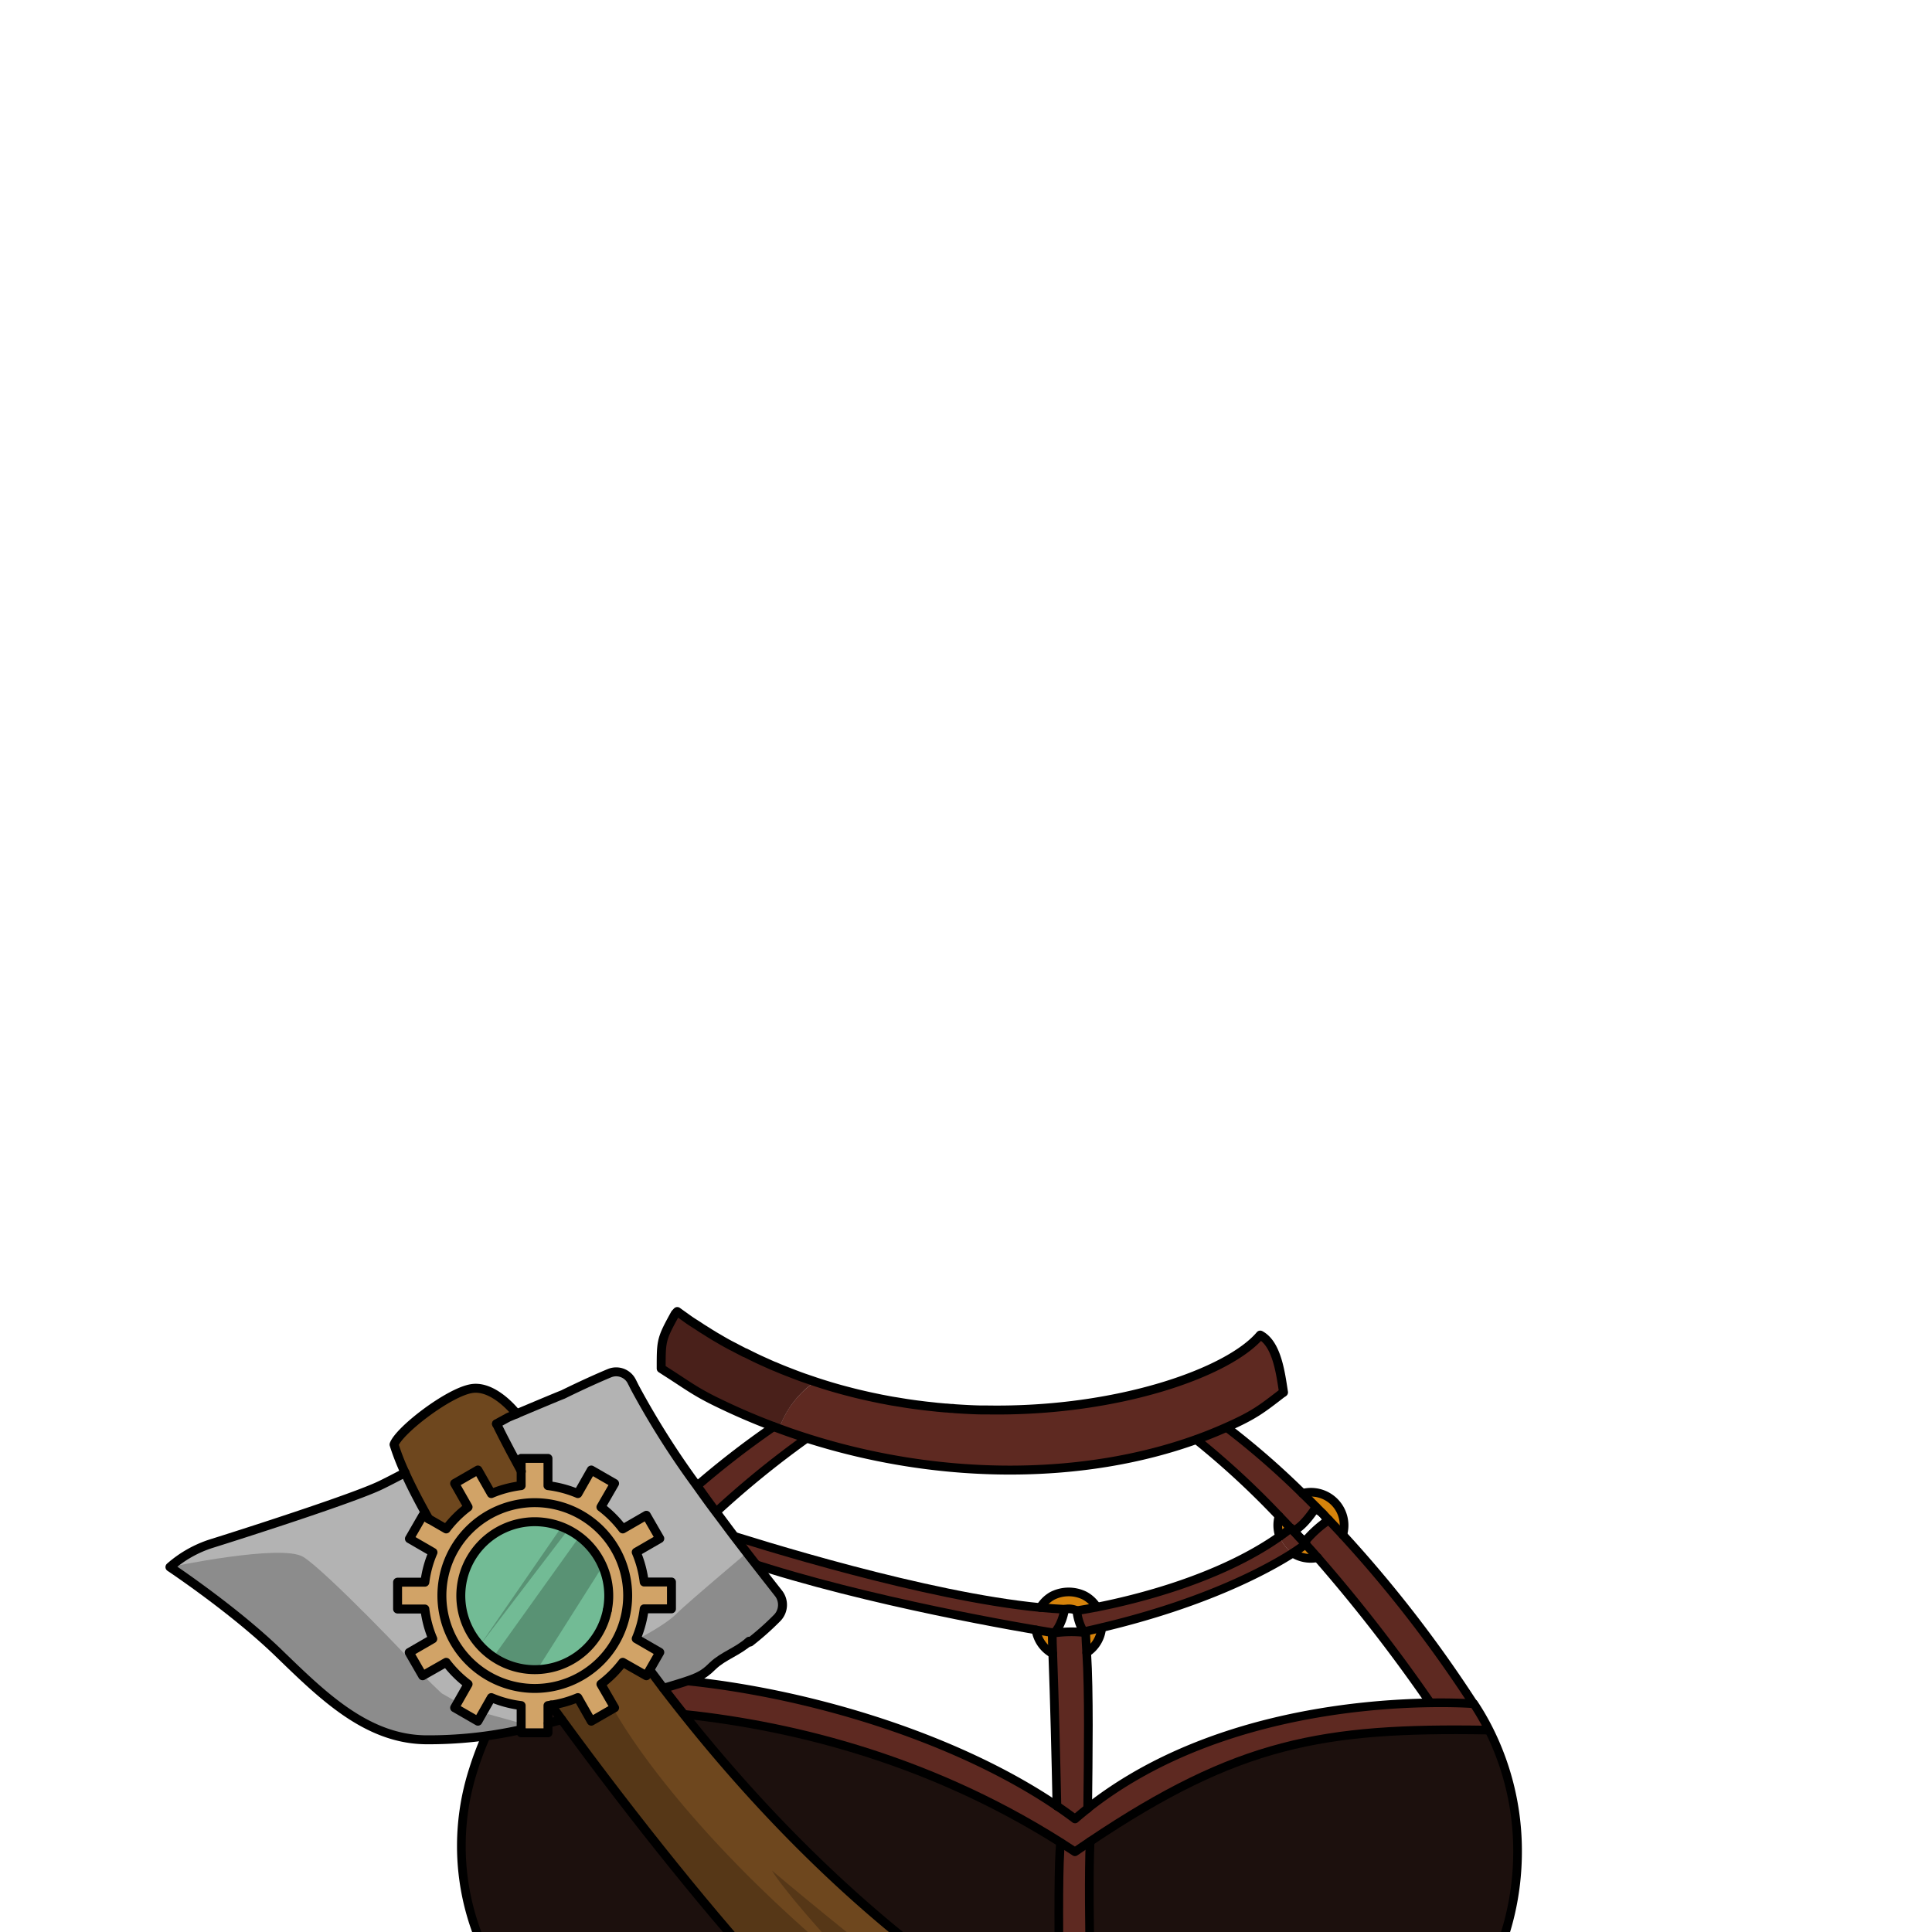 <svg xmlns="http://www.w3.org/2000/svg" viewBox="0 0 432 432">
  <defs>
    <style>.GUNDAN_CAT_OUTFIT_CAT_OUTFIT_25_cls-1{isolation:isolate;}.GUNDAN_CAT_OUTFIT_CAT_OUTFIT_25_cls-2{fill:#d6830b;}.GUNDAN_CAT_OUTFIT_CAT_OUTFIT_25_cls-3{fill:#5e2921;}.GUNDAN_CAT_OUTFIT_CAT_OUTFIT_25_cls-4{fill:#1c100d;}.GUNDAN_CAT_OUTFIT_CAT_OUTFIT_25_cls-5{fill:#a78958;}.GUNDAN_CAT_OUTFIT_CAT_OUTFIT_25_cls-13,.GUNDAN_CAT_OUTFIT_CAT_OUTFIT_25_cls-6{opacity:0.22;mix-blend-mode:multiply;}.GUNDAN_CAT_OUTFIT_CAT_OUTFIT_25_cls-7,.GUNDAN_CAT_OUTFIT_CAT_OUTFIT_25_cls-8{fill:none;stroke:#000;stroke-linecap:round;stroke-linejoin:round;}.GUNDAN_CAT_OUTFIT_CAT_OUTFIT_25_cls-7{stroke-width:2px;}.GUNDAN_CAT_OUTFIT_CAT_OUTFIT_25_cls-8{stroke-width:1.94px;}.GUNDAN_CAT_OUTFIT_CAT_OUTFIT_25_cls-9{fill:#6e471e;}.GUNDAN_CAT_OUTFIT_CAT_OUTFIT_25_cls-10{fill:#d1a367;}.GUNDAN_CAT_OUTFIT_CAT_OUTFIT_25_cls-11{fill:#72bb95;}.GUNDAN_CAT_OUTFIT_CAT_OUTFIT_25_cls-12{fill:#b3b3b3;}</style>
  </defs>
  <g class="GUNDAN_CAT_OUTFIT_CAT_OUTFIT_25_cls-1">
    <g id="Outfit">
      <path class="GUNDAN_CAT_OUTFIT_CAT_OUTFIT_25_cls-2" d="M286,339c.88.91,1.75,1.82,2.59,2.72-.81.64-1.64,1.26-2.49,1.85A7.36,7.36,0,0,1,286,339Z" />
      <path class="GUNDAN_CAT_OUTFIT_CAT_OUTFIT_25_cls-2" d="M231.64,364.45c2.62.45,4.11.68,4.11.68h0l-.47.06c0,1.54.07,3.07.12,4.57A7.35,7.35,0,0,1,231.64,364.45Z" />
      <path class="GUNDAN_CAT_OUTFIT_CAT_OUTFIT_25_cls-3" d="M244.54,476l-.41.14c-2.56.76-7.06-.4-7-.31,0-1.43,0-2.86,0-4.31.12-7.48-1.09-51.71,0-59.5l0,0c1.06.67,2.12,1.36,3.18,2.06,1.15-.79,2.28-1.56,3.39-2.3-.63,13.3.6,51.85.69,59.7C244.46,473,244.49,474.54,244.54,476Z" />
      <path class="GUNDAN_CAT_OUTFIT_CAT_OUTFIT_25_cls-3" d="M289.56,342.09a2.39,2.39,0,0,1-.37.17l-.54-.55,0,0c-.84-.9-1.71-1.81-2.59-2.72a184.42,184.42,0,0,0-18.53-17.05c2.38-.85,4.7-1.78,6.94-2.8l.12.27a179.33,179.33,0,0,1,16.66,14.53q1.56,1.51,3.06,3.05l-.34.49C293.26,338.47,291.4,341.11,289.56,342.09Z" />
      <path class="GUNDAN_CAT_OUTFIT_CAT_OUTFIT_25_cls-3" d="M292,345.33c-.32.23-1.26.94-2.88,2a7.28,7.28,0,0,1-1.48-1.26,7.38,7.38,0,0,1-1.47-2.49c.85-.59,1.68-1.21,2.49-1.85l0,0,1.72,1.85c.42.46.83.92,1.25,1.37Z" />
      <path class="GUNDAN_CAT_OUTFIT_CAT_OUTFIT_25_cls-3" d="M287.61,346a7.28,7.28,0,0,0,1.48,1.26c-5.64,3.59-19.45,11.15-42.75,16.66-1.31.32-2.66.62-4,.92a11.8,11.8,0,0,1-1.53-4.72h0s1.67-.24,4.47-.79c8.48-1.66,27.26-6.2,40.89-15.81A7.38,7.38,0,0,0,287.61,346Z" />
      <path class="GUNDAN_CAT_OUTFIT_CAT_OUTFIT_25_cls-4" d="M339.33,414c0,19.44-9,36.6-22.75,46.89-.58.44-1.18.87-1.78,1.29l-.56,1.2c-11.29,24.94-10.7,63.08-10.7,63.08H245.07c.08-13.12.53-31.32-.15-42.3a7.39,7.39,0,0,0-.48-12.71c0-3.2-.26-11.51-.47-21.14-.11-4.59-.21-9.48-.28-14.26-.15-9.75-.19-19,.06-24.3,33.09-22.2,52.07-25.51,88.72-24.91l.4-.19a58.35,58.35,0,0,1,3.72,9.16A61.08,61.08,0,0,1,339.33,414Z" />
      <path class="GUNDAN_CAT_OUTFIT_CAT_OUTFIT_25_cls-3" d="M329.34,380.76V381c-.88-.06-4.32-.27-9.51-.19a360.32,360.32,0,0,0-25.17-32.42c-.87-1-1.76-2-2.68-3l.12-.1-.39-.4a3,3,0,0,1,.18-.25,25.6,25.6,0,0,1,4.84-4.44l.39-.28c1.06,1.12,2.11,2.23,3.13,3.33A283.92,283.92,0,0,1,329.34,380.76Z" />
      <path class="GUNDAN_CAT_OUTFIT_CAT_OUTFIT_25_cls-2" d="M294.65,348.34a7.41,7.41,0,0,1-5.56-1c1.62-1,2.56-1.73,2.88-2C292.89,346.34,293.78,347.35,294.65,348.34Z" />
      <path class="GUNDAN_CAT_OUTFIT_CAT_OUTFIT_25_cls-2" d="M240.78,360.14h0a4.17,4.17,0,0,0-2.68-.31h0c-1.74-.08-3.57-.21-5.45-.39a7.37,7.37,0,0,1,2.66-2.6,8.09,8.09,0,0,1,7.24-.07,7.27,7.27,0,0,1,2.74,2.57C242.45,359.9,240.78,360.14,240.78,360.14Z" />
      <path class="GUNDAN_CAT_OUTFIT_CAT_OUTFIT_25_cls-3" d="M332.87,386.69l-.4.19c-36.65-.6-55.63,2.71-88.72,24.91-1.11.74-2.24,1.51-3.39,2.3-1.06-.7-2.12-1.39-3.18-2.06C175.83,373.17,111,383.4,111,383.4h0a48.39,48.39,0,0,1,3.89-6.19,86.39,86.39,0,0,1,11.81-1.81c32.66-2.83,80.2,8.47,109.68,28.46,1.38.93,2.72,1.89,4,2.86.94-.81,1.89-1.6,2.86-2.36h0c25.52-20.2,60-23.35,76.61-23.59,5.19-.08,8.63.13,9.51.19l.22,0A56.8,56.8,0,0,1,332.87,386.69Z" />
      <path class="GUNDAN_CAT_OUTFIT_CAT_OUTFIT_25_cls-2" d="M294.29,337q-1.5-1.53-3.06-3.05a7.4,7.4,0,0,1,9,9.27c-1-1.1-2.07-2.21-3.13-3.33l-1.2-1.25a3.44,3.44,0,0,0-.27-.27C295.2,337.88,294.75,337.42,294.29,337Z" />
      <path class="GUNDAN_CAT_OUTFIT_CAT_OUTFIT_25_cls-4" d="M294.29,337c.46.45.91.91,1.35,1.37a3.72,3.72,0,0,0-1.69-.88Z" />
      <path class="GUNDAN_CAT_OUTFIT_CAT_OUTFIT_25_cls-3" d="M243,369.49c.56,9,.35,22.91.22,34.86h0c-1,.76-1.92,1.55-2.86,2.36-1.3-1-2.64-1.93-4-2.86-.23-11.05-.54-23.49-.93-34.09-.05-1.5-.09-3-.12-4.57l.47-.06a27.88,27.88,0,0,1,6.54-.13l.47.07C242.82,366.58,242.9,368.05,243,369.49Z" />
      <path class="GUNDAN_CAT_OUTFIT_CAT_OUTFIT_25_cls-2" d="M242.31,364.87c1.37-.3,2.72-.6,4-.92a7.39,7.39,0,0,1-3.35,5.54c-.09-1.44-.17-2.91-.23-4.41l-.47-.07Z" />
      <path class="GUNDAN_CAT_OUTFIT_CAT_OUTFIT_25_cls-2" d="M153.74,344.16c1.19.52,2.43,1,3.7,1.55a7.39,7.39,0,0,1-6.92,1.69Q152.09,345.79,153.74,344.16Z" />
      <path class="GUNDAN_CAT_OUTFIT_CAT_OUTFIT_25_cls-3" d="M153.5,343.8a3.75,3.75,0,0,1,.24.36q-1.65,1.63-3.22,3.24a265.59,265.59,0,0,0-23.87,28,86.39,86.39,0,0,0-11.81,1.81A258,258,0,0,1,145.23,342q1.62-1.56,3.31-3.15l.37.3A25.71,25.71,0,0,1,153.5,343.8Z" />
      <path class="GUNDAN_CAT_OUTFIT_CAT_OUTFIT_25_cls-2" d="M147.19,335a7.42,7.42,0,0,1,7.55-1.8c-1.1.95-2.17,1.91-3.23,2.87l-1.42,1.29a3.45,3.45,0,0,0-.28.26l-1.27,1.18q-1.69,1.59-3.31,3.15A7.39,7.39,0,0,1,147.19,335Z" />
      <path class="GUNDAN_CAT_OUTFIT_CAT_OUTFIT_25_cls-3" d="M180.38,321.6a209.63,209.63,0,0,0-20.74,16.93c-.95.87-1.88,1.75-2.79,2.62l-1.79,1.72a3.48,3.48,0,0,0,.89-1.43c-1.78-1.08-3.49-3.83-4.12-4.86a5.44,5.44,0,0,0-.32-.51c1.06-1,2.13-1.92,3.23-2.87A196.27,196.27,0,0,1,173,319Q176.66,320.4,180.38,321.6Z" />
      <path class="GUNDAN_CAT_OUTFIT_CAT_OUTFIT_25_cls-5" d="M149.81,337.62a3.45,3.45,0,0,1,.28-.26,3.7,3.7,0,0,1,1.74-.78c.63,1,2.34,3.78,4.12,4.86a3.48,3.48,0,0,1-.89,1.43,3.7,3.7,0,0,1-1.56.93,25.71,25.71,0,0,0-4.59-4.7A3.63,3.63,0,0,1,149.81,337.62Z" />
      <path class="GUNDAN_CAT_OUTFIT_CAT_OUTFIT_25_cls-3" d="M287,311.33l-.22.17c-4.8,3.72-6.4,4.95-12.36,7.62-2.24,1-4.56,1.95-6.94,2.8-24.79,8.92-56.6,9.42-87.13-.32-2.06-.66-4.12-1.37-6.16-2.13A21.34,21.34,0,0,1,182.15,309c43.57,14.47,89.57,1.47,99.53-10.37C285.54,300.5,286.35,307.17,287,311.33Z" />
      <path class="GUNDAN_CAT_OUTFIT_CAT_OUTFIT_25_cls-3" d="M182.14,309l-.33.23a21.66,21.66,0,0,0-7.59,10.22L173,319q-6.5-2.44-12.85-5.55c-4.8-2.34-6.61-3.82-11.21-6.74l-1-.65-.1-.06,0,0c-.31-6.72,2-11,3.14-12.25h0l.39-.42.07-.07h0c.7.52,1.4,1,2.1,1.51s1.31.91,2,1.34,1.08.72,1.63,1.06,1,.62,1.45.91c.2.13.41.26.61.37.45.29.91.56,1.36.81,1.2.72,2.4,1.4,3.62,2l.39.21,1.92,1,.09,0,1.44.72q1.59.79,3.21,1.5c.61.28,1.23.56,1.85.82l.05,0h0c.84.37,1.68.72,2.53,1.05s1.43.56,2.14.83,1.65.62,2.49.9l1.65.57Z" />
      <path class="GUNDAN_CAT_OUTFIT_CAT_OUTFIT_25_cls-6" d="M182.14,309l-.33.23a21.66,21.66,0,0,0-7.59,10.22L173,319q-6.5-2.44-12.85-5.55c-4.8-2.34-6.61-3.82-11.21-6.74l-1-.65-.1-.06,0,0c0-6.28,2-11,3.14-12.25h0l.39-.42.07-.07h0c.7.52,1.4,1,2.1,1.51s1.31.91,2,1.34,1.08.72,1.63,1.06,1,.62,1.45.91c.2.13.41.26.61.37.45.29.91.56,1.36.81,1.2.72,2.4,1.4,3.62,2l.39.21,1.92,1,.09,0,1.44.72q1.59.79,3.21,1.5c.61.28,1.23.56,1.85.82l.05,0h0c.84.37,1.68.72,2.53,1.05s1.43.56,2.14.83,1.65.62,2.49.9l1.65.57Z" />
      <path class="GUNDAN_CAT_OUTFIT_CAT_OUTFIT_25_cls-3" d="M156.85,341.15c.11,0,1.09.37,2.77.91,10.37,3.36,47.52,14.94,73,17.39,1.88.18,3.71.31,5.45.39h0c-.67,3.83-2.35,5.29-2.35,5.29s-1.49-.23-4.11-.68c-12.39-2.13-50-9.07-74.2-18.74-1.27-.51-2.51-1-3.7-1.55l1.32-1.29Z" />
      <path class="GUNDAN_CAT_OUTFIT_CAT_OUTFIT_25_cls-4" d="M238.42,526.5H134c3.08-37.44-10-69.48-10-69.48-1-.91-2-1.85-3-2.81a63.28,63.28,0,0,1-11.5-15.62,55.7,55.7,0,0,1-3.66-42.88A71.44,71.44,0,0,1,111,383.4h0a135.47,135.47,0,0,1,16.91-1.19c23.27-.41,67.12,3.1,109.31,29.82l0,0c-.44,3.25-.48,12.84-.4,23.46.05,4.79.11,9.78.19,14.5.14,9.91.3,18.59.25,21.54a7.4,7.4,0,0,0,.13,12.92C237.82,497.71,238.18,513.8,238.42,526.5Z" />
      <path class="GUNDAN_CAT_OUTFIT_CAT_OUTFIT_25_cls-7" d="M287,311.33a1.09,1.09,0,0,1-.17.13l-.05,0c-4.8,3.72-6.4,4.95-12.36,7.62-2.24,1-4.56,1.95-6.94,2.8-24.79,8.92-56.6,9.42-87.13-.32l-.66-.21h0l-1.24-.41c-1.14-.38-2.28-.77-3.41-1.19l-.25-.09-.6-.22L173,319q-6.5-2.44-12.85-5.55c-4.8-2.34-6.61-3.82-11.21-6.74l-1-.65-.1-.06,0,0c0-6.28,0-6.56,3.14-12.25h0l.39-.42.07-.07h0c.7.52,1.4,1,2.1,1.51s1.31.91,2,1.34,1.08.72,1.63,1.06,1,.62,1.45.91c.2.13.41.26.61.37.45.29.91.56,1.36.81,1.2.72,2.4,1.4,3.62,2l.39.21,1.92,1,.09,0,1.44.72q1.59.79,3.21,1.5c.61.28,1.23.56,1.85.82l.05,0h0c.84.37,1.68.72,2.53,1.05s1.43.56,2.14.83,1.65.62,2.49.9h0l1.65.56.23.08.18.06c2.51.83,5,1.57,7.57,2.22.86.23,1.72.44,2.58.64s1.73.4,2.59.58l1.87.39,1.33.25c.65.13,1.3.25,2,.35l2.07.34.79.12c.76.11,1.51.22,2.26.31s1.45.19,2.17.26l1.68.18a5.7,5.7,0,0,0,.58.06l1.52.14c.44,0,.89.08,1.33.1.21,0,.42,0,.64.05l1.55.1,1.26.07c1.07.06,2.14.1,3.2.12l1.42,0c29.23.46,54-8.43,61-16.74h0C285.55,300.51,286.35,307.17,287,311.33Z" />
      <path class="GUNDAN_CAT_OUTFIT_CAT_OUTFIT_25_cls-8" d="M243.21,404.35c25.52-20.2,60-23.35,76.61-23.59,5.19-.08,8.63.13,9.51.19l.22,0a56.8,56.8,0,0,1,3.32,5.72A60.35,60.35,0,0,1,339.33,414c0,19.44-9,36.6-22.75,46.89-.58.44-1.18.87-1.78,1.29a49.71,49.71,0,0,1-28.24,8.84,50.68,50.68,0,0,1-37-16.32" />
      <path class="GUNDAN_CAT_OUTFIT_CAT_OUTFIT_25_cls-8" d="M231.7,454.27c-13.42,13.39-33.23,21.85-55.32,21.85-20.53,0-39.08-7.31-52.38-19.1-1-.91-2-1.85-3-2.81-11.11-11.11-17.84-25.6-17.84-41.45a55.7,55.7,0,0,1,2.68-17.05A71.44,71.44,0,0,1,111,383.4a48.39,48.39,0,0,1,3.89-6.19,86.39,86.39,0,0,1,11.81-1.81c32.66-2.83,80.2,8.47,109.68,28.46,1.38.93,2.72,1.89,4,2.86.94-.81,1.89-1.6,2.86-2.36" />
      <path class="GUNDAN_CAT_OUTFIT_CAT_OUTFIT_25_cls-8" d="M111,383.4S175.83,373.17,237.18,412c1.06.67,2.12,1.36,3.18,2.06,1.15-.79,2.28-1.56,3.39-2.3,33.09-22.2,52.07-25.51,88.72-24.91" />
      <path class="GUNDAN_CAT_OUTFIT_CAT_OUTFIT_25_cls-8" d="M149.81,337.62l-1.27,1.18q-1.69,1.59-3.31,3.15a258,258,0,0,0-30.39,35.26" />
      <path class="GUNDAN_CAT_OUTFIT_CAT_OUTFIT_25_cls-8" d="M173,319a196.27,196.27,0,0,0-18.23,14.19c-1.1.95-2.17,1.91-3.23,2.87l-1.42,1.29" />
      <path class="GUNDAN_CAT_OUTFIT_CAT_OUTFIT_25_cls-8" d="M180.38,321.6a209.63,209.63,0,0,0-20.74,16.93c-.95.87-1.88,1.75-2.79,2.62l-1.79,1.72-1.32,1.29q-1.65,1.63-3.22,3.24a265.59,265.59,0,0,0-23.87,28" />
      <path class="GUNDAN_CAT_OUTFIT_CAT_OUTFIT_25_cls-8" d="M148.91,339.1a3.63,3.63,0,0,1,.9-1.48,3.45,3.45,0,0,1,.28-.26,3.7,3.7,0,0,1,1.74-.78" />
      <path class="GUNDAN_CAT_OUTFIT_CAT_OUTFIT_25_cls-8" d="M153.5,343.8a3.7,3.7,0,0,0,1.56-.93,3.48,3.48,0,0,0,.89-1.43" />
      <path class="GUNDAN_CAT_OUTFIT_CAT_OUTFIT_25_cls-8" d="M154.74,333.2a7.4,7.4,0,0,0-9.51,8.75" />
      <path class="GUNDAN_CAT_OUTFIT_CAT_OUTFIT_25_cls-8" d="M150.52,347.4a7.39,7.39,0,0,0,6.92-1.69" />
      <path class="GUNDAN_CAT_OUTFIT_CAT_OUTFIT_25_cls-8" d="M159.64,338.53a7.27,7.27,0,0,1,0,3.53" />
      <path class="GUNDAN_CAT_OUTFIT_CAT_OUTFIT_25_cls-8" d="M153.74,344.16a3.75,3.75,0,0,0-.24-.36,25.71,25.71,0,0,0-4.59-4.7l-.37-.3" />
      <path class="GUNDAN_CAT_OUTFIT_CAT_OUTFIT_25_cls-8" d="M151.51,336.07a5.44,5.44,0,0,1,.32.51c.63,1,2.34,3.78,4.12,4.86a3.47,3.47,0,0,0,.37.21" />
      <path class="GUNDAN_CAT_OUTFIT_CAT_OUTFIT_25_cls-8" d="M295.91,338.61l1.2,1.25c1.06,1.12,2.11,2.23,3.13,3.33a283.92,283.92,0,0,1,29.1,37.57" />
      <path class="GUNDAN_CAT_OUTFIT_CAT_OUTFIT_25_cls-8" d="M274.57,319.39a179.33,179.33,0,0,1,16.66,14.53q1.56,1.51,3.06,3.05c.46.45.91.91,1.35,1.37" />
      <path class="GUNDAN_CAT_OUTFIT_CAT_OUTFIT_25_cls-8" d="M288.65,341.71l1.72,1.85c.42.46.83.92,1.25,1.37l.35.4c.92,1,1.81,2,2.68,3a360.32,360.32,0,0,1,25.17,32.42" />
      <path class="GUNDAN_CAT_OUTFIT_CAT_OUTFIT_25_cls-8" d="M267.51,321.92A184.42,184.42,0,0,1,286,339c.88.91,1.75,1.82,2.59,2.72" />
      <path class="GUNDAN_CAT_OUTFIT_CAT_OUTFIT_25_cls-8" d="M296.72,340.14a3.72,3.72,0,0,0-.81-1.53,3.44,3.44,0,0,0-.27-.27,3.72,3.72,0,0,0-1.69-.88" />
      <path class="GUNDAN_CAT_OUTFIT_CAT_OUTFIT_25_cls-8" d="M291,344.08a3.24,3.24,0,0,1-.6-.52,2.59,2.59,0,0,1-.32-.42,3.25,3.25,0,0,1-.49-1.05h0" />
      <path class="GUNDAN_CAT_OUTFIT_CAT_OUTFIT_25_cls-8" d="M291.88,344.58a3.93,3.93,0,0,1-.88-.47" />
      <path class="GUNDAN_CAT_OUTFIT_CAT_OUTFIT_25_cls-8" d="M291.23,333.92a7.4,7.4,0,0,1,9,9.27" />
      <path class="GUNDAN_CAT_OUTFIT_CAT_OUTFIT_25_cls-8" d="M289.09,347.29a7.41,7.41,0,0,0,5.56,1" />
      <path class="GUNDAN_CAT_OUTFIT_CAT_OUTFIT_25_cls-8" d="M286.14,343.54A7.36,7.36,0,0,1,286,339" />
      <path class="GUNDAN_CAT_OUTFIT_CAT_OUTFIT_25_cls-8" d="M297.11,339.86l-.39.28a25.6,25.6,0,0,0-4.84,4.44,3,3,0,0,0-.18.25l-.08.1" />
      <path class="GUNDAN_CAT_OUTFIT_CAT_OUTFIT_25_cls-8" d="M294.3,337a0,0,0,0,0,0,0l-.34.49c-.69,1-2.55,3.65-4.39,4.63a2.39,2.39,0,0,1-.37.17h0" />
      <path class="GUNDAN_CAT_OUTFIT_CAT_OUTFIT_25_cls-8" d="M237.16,412.06c-1,7.79.16,52,0,59.5,0,1.45,0,2.88,0,4.31,0,.65,0,1.29,0,1.93" />
      <path class="GUNDAN_CAT_OUTFIT_CAT_OUTFIT_25_cls-8" d="M243.75,411.79c-.63,13.3.6,51.85.69,59.7,0,1.54.05,3.05.1,4.55l.06,1.76q.12,3.29.32,6.4c.68,11,.23,29.18.15,42.3" />
      <path class="GUNDAN_CAT_OUTFIT_CAT_OUTFIT_25_cls-8" d="M235.28,365.2c0,1.54.07,3.07.12,4.57.39,10.6.7,23,.93,34.09" />
      <path class="GUNDAN_CAT_OUTFIT_CAT_OUTFIT_25_cls-8" d="M242.76,365.08c.06,1.5.14,3,.23,4.41.56,9,.35,22.91.22,34.86h0" />
      <path class="GUNDAN_CAT_OUTFIT_CAT_OUTFIT_25_cls-8" d="M240.78,360.15a4.17,4.17,0,0,0-2.68-.31" />
      <path class="GUNDAN_CAT_OUTFIT_CAT_OUTFIT_25_cls-8" d="M231.64,364.45a7.35,7.35,0,0,0,3.76,5.32" />
      <path class="GUNDAN_CAT_OUTFIT_CAT_OUTFIT_25_cls-8" d="M245.25,359.35a7.27,7.27,0,0,0-2.74-2.57,8.09,8.09,0,0,0-7.24.07,7.37,7.37,0,0,0-2.66,2.6" />
      <path class="GUNDAN_CAT_OUTFIT_CAT_OUTFIT_25_cls-8" d="M246.34,364a7.39,7.39,0,0,1-3.35,5.54" />
      <path class="GUNDAN_CAT_OUTFIT_CAT_OUTFIT_25_cls-8" d="M235.28,365.2l.47-.06a27.88,27.88,0,0,1,6.54-.13l.47.07" />
      <path class="GUNDAN_CAT_OUTFIT_CAT_OUTFIT_25_cls-8" d="M156.84,341.15h0c.11,0,1.09.37,2.77.91,10.37,3.36,47.52,14.94,73,17.39,1.88.18,3.71.31,5.45.39h0c-.67,3.83-2.35,5.29-2.35,5.29s-1.49-.23-4.11-.68c-12.39-2.13-50-9.07-74.2-18.74-1.27-.51-2.51-1-3.7-1.55" />
      <path class="GUNDAN_CAT_OUTFIT_CAT_OUTFIT_25_cls-8" d="M240.78,360.15h0s1.67-.24,4.47-.79c8.48-1.66,27.26-6.2,40.89-15.81.85-.59,1.68-1.21,2.49-1.85l0,0,.54.55.86.88.92.94,0,0c.31.33.54.56.7.72l.39.4-.12.1c-.32.23-1.26.94-2.88,2-5.64,3.59-19.45,11.15-42.75,16.66-1.31.32-2.66.62-4,.92A11.8,11.8,0,0,1,240.78,360.15Z" />
      <path class="GUNDAN_CAT_OUTFIT_CAT_OUTFIT_25_cls-9" d="M309.78,485.59c0,3.44-.14,7.8-.59,12.06A45.56,45.56,0,0,1,307,508.22a45.29,45.29,0,0,1-5.53-.32l-1.57-.17-3.23-.35-3.07-.45-4.95-.73-.58-.09c-4.4-.94-8.91-2.11-13.48-3.47l-.05,0a266.27,266.27,0,0,1-51.81-22.22c-.66-.36-1.32-.72-2-1.1l-3.42-2-1.31-.78C199,466.47,184,455.1,173.73,444.12c-3.79-4.07-8-8.79-12.36-14l-.32-.38c-3.75-4.41-7.65-9.14-11.62-14.09l-.12-.15a1.15,1.15,0,0,0-.14-.17c-7.83-9.76-15.93-20.34-23.59-30.84-.71-1-1.42-1.94-2.1-2.9-.1-.12-.18-.24-.27-.36a24.54,24.54,0,0,0,6-1.69l.29.5.11.19a.93.93,0,0,1,.05.1l2.4,4.16h0l.18.32,4.82-2.78.06,0,.33-.19-3-5.28a24.79,24.79,0,0,0,4.88-4.88l5.28,3,.71-1.24c1,1.33,2,2.67,3,4h0c15.33,20.05,35.27,42,59.49,60.46q9.09,6.92,17.54,12.37c6.62,4.31,12.93,8,18.9,11.11C281,480.67,304.65,479.48,309.65,479v.26Z" />
      <path class="GUNDAN_CAT_OUTFIT_CAT_OUTFIT_25_cls-10" d="M150.24,353.78v6h-6.1a24.78,24.78,0,0,1-1.78,6.67l5.27,3.05-2.29,4-.71,1.24-5.28-3a24.79,24.79,0,0,1-4.88,4.88l3.05,5.28-5.21,3-3-5.27a24.67,24.67,0,0,1-6.05,1.69l-.63.09v6.09h-6v-6.09a24.78,24.78,0,0,1-6.67-1.78l-3,5.27-5.2-3,3-5.28a25.12,25.12,0,0,1-4.89-4.88l-5.27,3-3-5.2,5.27-3.05A24.4,24.4,0,0,1,95,359.79h-6.1v-6H95a24.4,24.4,0,0,1,1.77-6.67l-5.27-3.05,3-5.2,1.34.77h0l3.93,2.27a24.89,24.89,0,0,1,4.89-4.89l-3-5.28,5.2-3,3,5.27a24.78,24.78,0,0,1,6.67-1.78v-6.09h6v6.09a25,25,0,0,1,6.68,1.78l3-5.27,5.21,3L134.47,337a24.58,24.58,0,0,1,4.88,4.89l5.28-3.05,3,5.2-5.27,3.05a24.78,24.78,0,0,1,1.78,6.67Zm-9.89,3a20.77,20.77,0,1,0-20.76,20.76A20.76,20.76,0,0,0,140.35,356.79Z" />
      <path class="GUNDAN_CAT_OUTFIT_CAT_OUTFIT_25_cls-11" d="M119.05,340.27a16.53,16.53,0,0,1,16.74,19.8h0a16.53,16.53,0,1,1-16.74-19.81Z" />
      <path class="GUNDAN_CAT_OUTFIT_CAT_OUTFIT_25_cls-10" d="M119.59,336a20.77,20.77,0,1,1-20.77,20.77A20.76,20.76,0,0,1,119.59,336Zm16.52,21.31a16.5,16.5,0,1,0-.32,2.75h0A16.54,16.54,0,0,0,136.11,357.33Z" />
      <path class="GUNDAN_CAT_OUTFIT_CAT_OUTFIT_25_cls-12" d="M173.73,361.83a63.07,63.07,0,0,1-6,5.33l-.17-.2c-2.47,2.29-5.77,3.25-8.11,5.49l-.15.14c-2.26,2.26-3.72,2.74-9.66,4.53l-.6.18-.65.19h0l-1.13-1.5h0c-.56-.74-1.11-1.48-1.65-2.21l-.23-.3.92-1.6,1.36-2.36-.41-.24-4.86-2.81a24.79,24.79,0,0,0,1.79-6.67h6.09v-6h-6.09a24.79,24.79,0,0,0-1.79-6.67l5.27-3.05-3-5.2-5.27,3.05a24.84,24.84,0,0,0-4.88-4.89l3.05-5.28-5.22-3-3,5.27a25.15,25.15,0,0,0-6.68-1.78v-6.09h-6V329c-3.67-6.66-5.54-10.61-5.54-10.61l2.69-1.47,1.79-.75.55-.24c3.1-1.3,8.36-3.52,9.86-4.1,0,0,5.22-2.6,10.36-4.75a3.9,3.9,0,0,1,5,1.81l.06.11s0,.07.05.1c.21.43.43.87.66,1.31a185.57,185.57,0,0,0,13.73,21.7l.1.14c1.42,2,2.85,4,4.26,5.86s2.75,3.69,4.06,5.42l2.84,3.7c2.92,3.78,5.41,6.94,7.08,9.07A4.18,4.18,0,0,1,173.73,361.83Z" />
      <path class="GUNDAN_CAT_OUTFIT_CAT_OUTFIT_25_cls-12" d="M106.86,384.83l-5.2-3,3-5.28a25.12,25.12,0,0,1-4.89-4.88l-5.27,3-3-5.2,5.27-3.05A24.4,24.4,0,0,1,95,359.79h-6.1v-6H95a24.4,24.4,0,0,1,1.77-6.67l-5.27-3.05,3-5.2,1.34.77c-2.13-3.79-3.93-7.26-5.31-10.33-2.24,1.17-4.14,2.15-5.38,2.75-6.12,3-32.33,11.36-37.92,13.1A25.93,25.93,0,0,0,38,350.4s6.24,4.16,13.3,9.72c3.57,2.81,7.35,6,10.64,9.15,9.78,9.44,19.74,19.57,33.2,19.75a94.87,94.87,0,0,0,21.42-2.28v-5.4a24.78,24.78,0,0,1-6.67-1.78Z" />
      <path class="GUNDAN_CAT_OUTFIT_CAT_OUTFIT_25_cls-9" d="M116.58,329v3.25a24.78,24.78,0,0,0-6.67,1.78l-3-5.27-5.2,3,3,5.28a24.89,24.89,0,0,0-4.89,4.89l-3.93-2.27h0c-2.13-3.79-3.93-7.26-5.31-10.33A52,52,0,0,1,88.11,323c1.17-3.15,12.24-11.65,17.36-12.47s10.06,5.66,10.06,5.66l-1.79.75-2.7,1.47S112.91,322.32,116.58,329Z" />
      <path class="GUNDAN_CAT_OUTFIT_CAT_OUTFIT_25_cls-7" d="M140.35,356.79A20.77,20.77,0,1,1,119.59,336,20.76,20.76,0,0,1,140.35,356.79Z" />
      <path class="GUNDAN_CAT_OUTFIT_CAT_OUTFIT_25_cls-7" d="M95.89,339.63l-1.34-.77-3,5.2,5.27,3.05A24.4,24.4,0,0,0,95,353.78h-6.1v6H95a24.4,24.4,0,0,0,1.77,6.67l-5.27,3.05,3,5.2,5.27-3a25.12,25.12,0,0,0,4.89,4.88l-3,5.28,5.2,3,3-5.27a24.78,24.78,0,0,0,6.67,1.78v6.09h6v-6.09l.63-.09a24.67,24.67,0,0,0,6.05-1.69l3,5.27,5.21-3-3.05-5.28a24.79,24.79,0,0,0,4.88-4.88l5.28,3,.71-1.24,2.29-4-5.27-3.05a24.78,24.78,0,0,0,1.78-6.67h6.1v-6h-6.1a24.78,24.78,0,0,0-1.78-6.67l5.27-3.05-3-5.2-5.28,3.05a24.58,24.58,0,0,0-4.88-4.89l3.05-5.28-5.21-3-3,5.27a25,25,0,0,0-6.68-1.78v-6.09h-6v6.09a24.78,24.78,0,0,0-6.67,1.78l-3-5.27-5.2,3,3,5.28a24.89,24.89,0,0,0-4.89,4.89l-3.93-2.27" />
      <path class="GUNDAN_CAT_OUTFIT_CAT_OUTFIT_25_cls-7" d="M135.79,360.08a16.54,16.54,0,1,1,.32-2.75,16.61,16.61,0,0,1-.32,2.75" />
      <path class="GUNDAN_CAT_OUTFIT_CAT_OUTFIT_25_cls-7" d="M111,318.37h0l2.69-1.47,1.79-.75.55-.24c3.1-1.3,8.36-3.52,9.86-4.1,0,0,5.22-2.6,10.36-4.75a3.9,3.9,0,0,1,5,1.81l.06.11s0,.07.05.1c.21.43.43.87.66,1.31a185.57,185.57,0,0,0,13.73,21.7l.1.14c1.42,2,2.85,4,4.26,5.86s2.75,3.69,4.06,5.42l2.84,3.7c2.92,3.78,5.41,6.94,7.08,9.07a4.18,4.18,0,0,1-.37,5.55,63.07,63.07,0,0,1-6,5.33" />
      <path class="GUNDAN_CAT_OUTFIT_CAT_OUTFIT_25_cls-7" d="M148.38,377.49l.65-.19,0,0,.56-.16c5.94-1.79,7.4-2.27,9.66-4.53l.15-.14c2.34-2.24,5.64-3.2,8.11-5.49l0,0" />
      <path class="GUNDAN_CAT_OUTFIT_CAT_OUTFIT_25_cls-7" d="M90.58,329.3c-2.24,1.17-4.14,2.15-5.38,2.75-6.12,3-32.33,11.36-37.92,13.1A25.93,25.93,0,0,0,38,350.4s6.24,4.16,13.3,9.72c3.57,2.81,7.35,6,10.64,9.15,9.78,9.44,19.74,19.57,33.2,19.75a94.87,94.87,0,0,0,21.42-2.28" />
      <path class="GUNDAN_CAT_OUTFIT_CAT_OUTFIT_25_cls-7" d="M125.59,384.51c-1,.29-2,.55-3,.81" />
      <line class="GUNDAN_CAT_OUTFIT_CAT_OUTFIT_25_cls-7" x1="135.79" y1="360.08" x2="135.79" y2="360.07" />
      <path class="GUNDAN_CAT_OUTFIT_CAT_OUTFIT_25_cls-7" d="M145.33,373.47c1,1.33,2,2.67,3,4h0c15.33,20.05,35.27,42,59.49,60.46q9.09,6.92,17.54,12.37c6.62,4.31,12.93,8,18.9,11.11C281,480.67,304.65,479.48,309.65,479v0s0,.12,0,.23c0,.76.13,3.17.12,6.38,0,3.44-.14,7.8-.59,12.06A45.56,45.56,0,0,1,307,508.22a45.29,45.29,0,0,1-5.53-.32l-1.57-.17c-2.13-.24-4.36-.53-6.3-.8-2.21-.31-4.05-.59-4.95-.73l-.58-.09" />
      <path class="GUNDAN_CAT_OUTFIT_CAT_OUTFIT_25_cls-7" d="M116.58,329c-3.67-6.66-5.54-10.61-5.54-10.61" />
      <path class="GUNDAN_CAT_OUTFIT_CAT_OUTFIT_25_cls-7" d="M288.12,506.11c-40.59-8.72-90.56-36.42-114.38-62-13.46-14.46-31.82-37.21-48.15-59.61-.8-1.09-1.59-2.18-2.37-3.26" />
      <path class="GUNDAN_CAT_OUTFIT_CAT_OUTFIT_25_cls-7" d="M115.53,316.15s-4.93-6.47-10.06-5.66S89.28,319.81,88.11,323a52,52,0,0,0,2.47,6.34c1.38,3.07,3.18,6.54,5.31,10.33h0" />
      <g class="GUNDAN_CAT_OUTFIT_CAT_OUTFIT_25_cls-13">
        <path d="M38,350.4s24.9-5.25,29.79-2.28,25.53,24.49,26.13,25.54,4.88,5,4.88,5l3.52,2v2.26l4.52,1.93,2.28-1.58,7.44,2.07v1.42s-16.94,5.65-30.23.69S59.6,366.47,54,362,38,350.4,38,350.4Z" />
        <polygon points="125.59 341.38 107.33 367.87 126.79 342.35 125.59 341.38" />
        <path d="M129.55,343.6,110,370.93s5.44,2.38,7.78,2.38h2.34l14.62-23.1Z" />
        <path d="M309.19,497.65A45.56,45.56,0,0,1,307,508.22a45.29,45.29,0,0,1-5.53-.32l-1.57-.17-3.23-.35L285,506.11s-4-1.25-10.37-3.47l-.05,0c-12.45-4.35-33.86-12.44-51.81-22.22-.66-.36-1.32-.72-2-1.1l-3.42-2-1.31-.78c-21.6-13.05-39.56-29.24-54.7-46.42l-.32-.38q-6.12-7-11.62-14.09l-.12-.15a1.15,1.15,0,0,0-.14-.17c-16.77-21.66-25.18-33-25.69-33.74l0,0,6.09-1.52h0l.1.19a.93.93,0,0,1,.05.1,34.37,34.37,0,0,0,2.4,4.16h0c.24,0,4.44-2.17,5-2.46l.06,0s14.07,27,57.41,61.66c-19.05-20.06-21.94-25.46-21.94-25.46s48.89,41.52,82.87,61.82C286.53,498.56,306,497.9,309.19,497.65Z" />
        <path d="M174.1,356.28a4.18,4.18,0,0,1-.37,5.55,63.07,63.07,0,0,1-6,5.33l-.17-.2c-2.47,2.29-5.77,3.25-8.11,5.49,1.12-.95,4.7-2.73,8.88-4.71l-.74.6s-6.64,2.89-8.29,4.25-9.54,4.44-10.22,4.69h0a10.76,10.76,0,0,1-1.79-1.3h0c-.94-.76-1.89-1.56-1.89-1.56l.24-.65.69-1.9,1-2.6L143.56,366s5.33-2.79,7.69-5.15S167,347.21,167,347.21C169.94,351,172.43,354.15,174.1,356.28Z" />
      </g>
    </g>
  </g>
</svg>